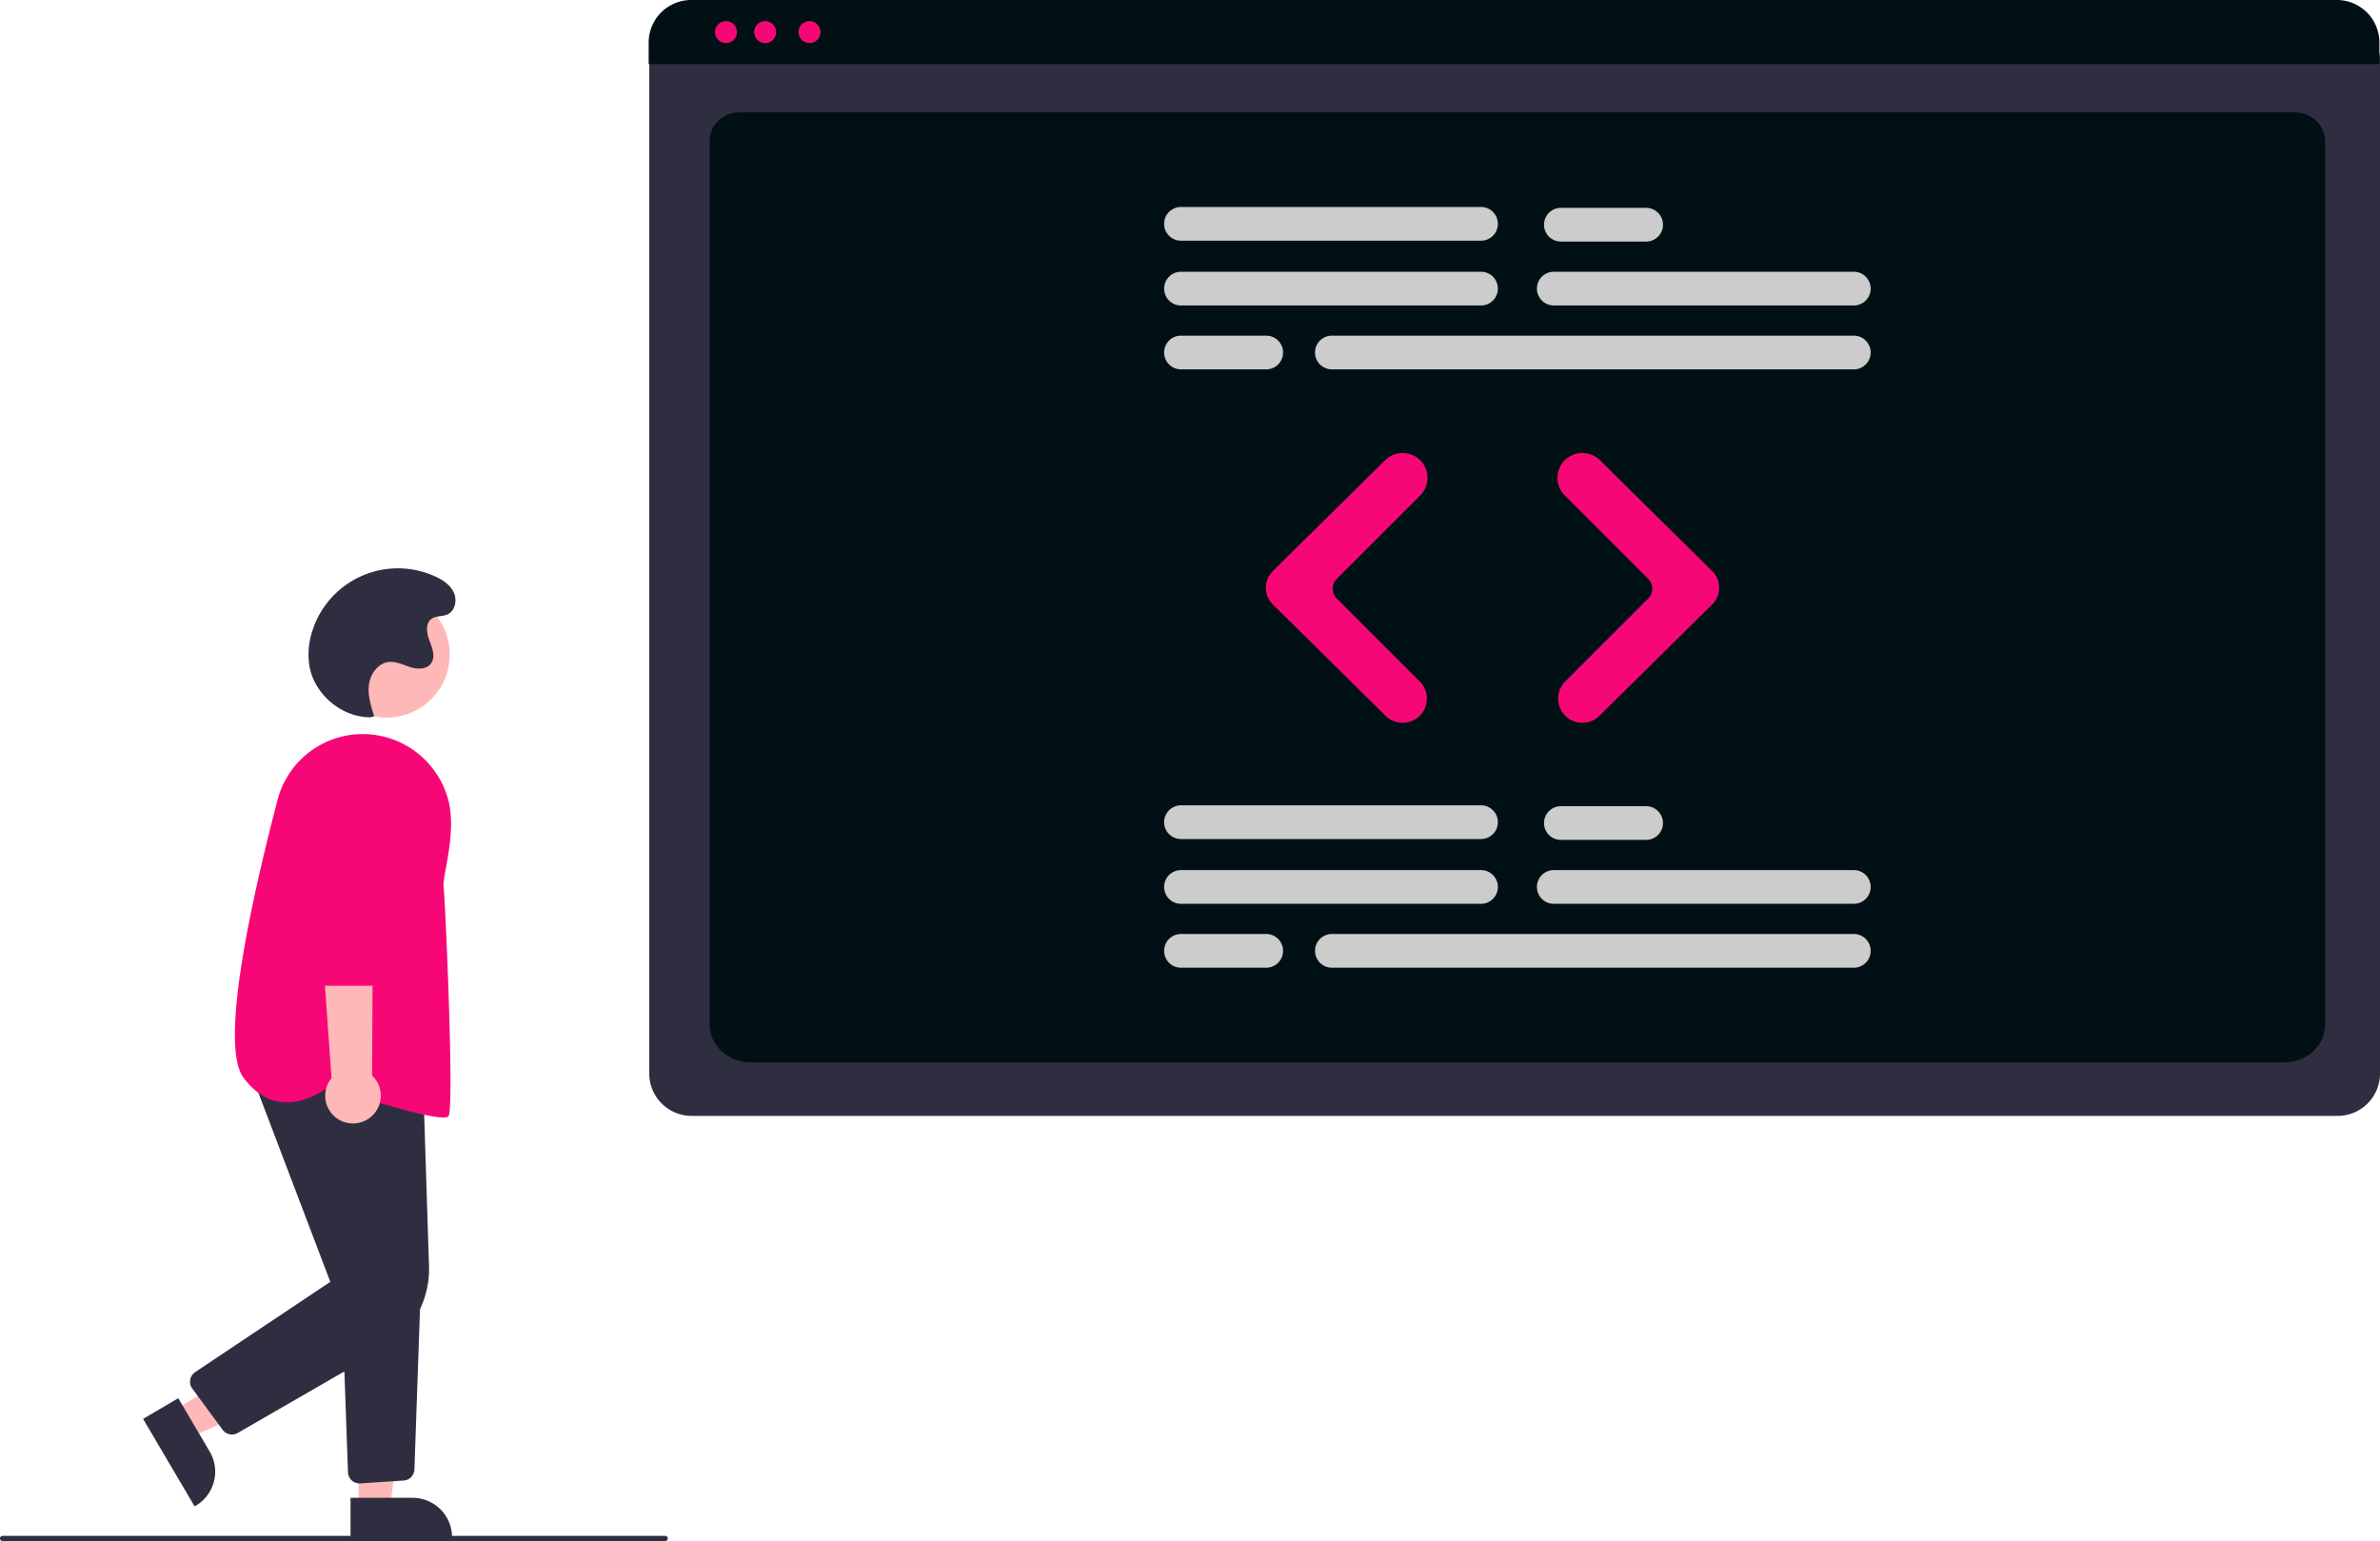 <svg width="926.622" height="600.085" xmlns="http://www.w3.org/2000/svg">

 <g>
  <title>background</title>
  <rect fill="none" id="canvas_background" height="602" width="802" y="-1" x="-1"/>
 </g>
 <g>
  <title>Layer 1</title>
  <circle id="svg_1" fill="#ffb8b8" r="24.561" cy="254.872" cx="150.534"/>
  <polygon id="svg_2" fill="#ffb8b8" points="67.543 549.197 73.762 559.763 117.474 540.803 108.295 525.21 67.543 549.197"/>
  <path id="svg_3" fill="#2f2e41" d="m69.406,544.472l12.247,20.807l0.001,0.001a15.386,15.386 0 0 1 -5.455,21.065l-0.431,0.254l-20.052,-34.067l13.691,-8.059z"/>
  <polygon id="svg_4" fill="#ffb8b8" points="139.6 587.26 151.86 587.259 157.692 539.971 139.598 539.972 139.6 587.26"/>
  <path id="svg_5" fill="#2f2e41" d="m136.473,583.257l24.144,-0.001l0.001,0a15.386,15.386 0 0 1 15.386,15.386l0,0.5l-39.531,0.001l-0.001,-15.887z"/>
  <path id="svg_6" fill="#2f2e41" d="m90.311,558.61a4.493,4.493 0 0 1 -3.624,-1.833l-11.824,-16.059a4.5,4.5 0 0 1 1.125,-6.41l52.614,-35.142l-31.747,-83.475l67.889,5.603l2.287,71.733a36.046,36.046 0 0 1 -18.045,32.424l-56.427,32.554a4.486,4.486 0 0 1 -2.248,0.605z"/>
  <path id="svg_7" fill="#2f2e41" d="m139.97,577.659a4.5,4.5 0 0 1 -4.489,-4.34l-2.488,-69.882l30.808,-1.623l-2.453,70.384a4.487,4.487 0 0 1 -4.2,4.333l-16.873,1.118c-0.102,0.007 -0.204,0.01 -0.306,0.01z"/>
  <path id="svg_8" fill="#f70776" d="m172.602,435.171c-7.838,0 -35.217,-8.816 -44.721,-11.959c-1.422,1.138 -9.233,6.979 -18.351,5.911c-5.626,-0.66 -10.579,-3.845 -14.721,-9.466c-9.147,-12.414 2.151,-65.651 13.239,-108.126a34.268,34.268 0 0 1 40.529,-24.88l0,0a34.571,34.571 0 0 1 26.088,25.378c2.088,8.498 0.292,18.494 -1.02,25.794c-0.616,3.432 -1.104,6.143 -0.937,7.475c0.644,5.148 4.219,85.892 1.92,89.34c-0.245,0.367 -0.953,0.533 -2.025,0.533z"/>
  <path id="svg_9" fill="#ffb8b8" d="m143.927,435.314a10.743,10.743 0 0 0 0.942,-16.446l0.485,-97.844l-23.045,3.837l6.769,94.97a10.801,10.801 0 0 0 14.849,15.481z"/>
  <path id="svg_10" fill="#f70776" d="m149.257,383.861l-24.822,0a4.514,4.514 0 0 1 -4.5,-4.459l-0.609,-67.292a17.603,17.603 0 1 1 35.204,0.043l-0.773,67.26a4.515,4.515 0 0 1 -4.5,4.448z"/>
  <path id="svg_11" fill="#2f2e41" d="m144.28,279.331c-11.245,0.021 -21.854,-8.868 -23.803,-19.943a28.671,28.671 0 0 1 0.919,-13.014a34.954,34.954 0 0 1 47.935,-21.953c3.008,1.361 5.971,3.316 7.349,6.317s0.515,7.195 -2.498,8.546c-1.969,0.882 -4.44,0.449 -6.187,1.716c-2.509,1.819 -1.863,5.691 -0.743,8.581s2.388,6.387 0.509,8.852c-1.75,2.297 -5.249,2.226 -8.004,1.361s-5.476,-2.313 -8.349,-2.018c-4.19,0.43 -7.202,4.598 -7.759,8.773s0.755,8.349 2.05,12.357l-1.42,0.424z"/>
  <path id="svg_12" fill="#2f2e41" d="m259,600.085l-258,0a1,1 0 1 1 0,-2l258,0a1,1 0 0 1 0,2z"/>
  <path id="svg_13" fill="#2f2e41" d="m910.122,434.548l-640.838,0a16.519,16.519 0 0 1 -16.5,-16.5l0,-395.154a12.102,12.102 0 0 1 12.088,-12.088l649.453,0a12.311,12.311 0 0 1 12.297,12.297l0,394.945a16.519,16.519 0 0 1 -16.5,16.5z"/>
  <path id="svg_14" fill="#011014" d="m889.402,413.716l-597.245,0c-8.755,0 -15.878,-6.67 -15.878,-14.868l0,-344.105c0,-6.08 5.278,-11.027 11.766,-11.027l605.274,0c6.595,0 11.961,5.028 11.961,11.208l0,343.923c0,8.198 -7.123,14.868 -15.878,14.868z"/>
  <path id="svg_15" fill="#011014" d="m926.392,24.95l-673.84,0l0,-8.4a16.574,16.574 0 0 1 16.56,-16.55l640.72,0a16.574,16.574 0 0 1 16.56,16.55l0,8.4z"/>
  <circle id="svg_16" fill="#f70776" r="4.283" cy="12.5" cx="282.647"/>
  <circle id="svg_17" fill="#f70776" r="4.283" cy="12.5" cx="297.906"/>
  <circle id="svg_18" fill="#f70776" r="4.283" cy="12.5" cx="315.165"/>
  <path id="svg_19" fill="#ccc" d="m576.61,118.954l-116.808,0a6.566,6.566 0 0 1 0,-13.132l116.808,0a6.566,6.566 0 1 1 0,13.132z"/>
  <path id="svg_20" fill="#ccc" d="m721.757,118.954l-116.808,0a6.566,6.566 0 0 1 0,-13.132l116.808,0a6.566,6.566 0 1 1 0,13.132z"/>
  <path id="svg_21" fill="#ccc" d="m721.757,143.837l-203.205,0a6.566,6.566 0 1 1 0,-13.132l203.205,0a6.566,6.566 0 1 1 0,13.132z"/>
  <path id="svg_22" fill="#ccc" d="m576.61,93.727l-116.808,0a6.566,6.566 0 0 1 0,-13.132l116.808,0a6.566,6.566 0 1 1 0,13.132z"/>
  <path id="svg_23" fill="#ccc" d="m640.89,94.072l-33.176,0a6.566,6.566 0 0 1 0,-13.132l33.176,0a6.566,6.566 0 1 1 0,13.132z"/>
  <path id="svg_24" fill="#ccc" d="m492.979,143.837l-33.176,0a6.566,6.566 0 0 1 0,-13.132l33.176,0a6.566,6.566 0 1 1 0,13.132z"/>
  <path id="svg_25" fill="#ccc" d="m576.61,351.954l-116.808,0a6.566,6.566 0 0 1 0,-13.132l116.808,0a6.566,6.566 0 1 1 0,13.132z"/>
  <path id="svg_26" fill="#ccc" d="m721.757,351.954l-116.808,0a6.566,6.566 0 0 1 0,-13.132l116.808,0a6.566,6.566 0 1 1 0,13.132z"/>
  <path id="svg_27" fill="#ccc" d="m721.757,376.837l-203.205,0a6.566,6.566 0 1 1 0,-13.132l203.205,0a6.566,6.566 0 1 1 0,13.132z"/>
  <path id="svg_28" fill="#ccc" d="m576.61,326.727l-116.808,0a6.566,6.566 0 0 1 0,-13.132l116.808,0a6.566,6.566 0 1 1 0,13.132z"/>
  <path id="svg_29" fill="#ccc" d="m640.89,327.072l-33.176,0a6.566,6.566 0 0 1 0,-13.132l33.176,0a6.566,6.566 0 0 1 0,13.132z"/>
  <path id="svg_30" fill="#ccc" d="m492.979,376.837l-33.176,0a6.566,6.566 0 0 1 0,-13.132l33.176,0a6.566,6.566 0 1 1 0,13.132z"/>
  <path id="svg_31" fill="#f70776" d="m546.104,281.462a9.397,9.397 0 0 1 -6.624,-2.71l-43.909,-43.359a9.152,9.152 0 0 1 0,-13.023l43.731,-43.184a9.702,9.702 0 0 1 13.644,0.043l0,0a9.689,9.689 0 0 1 0,13.687l-32.496,32.497a5.413,5.413 0 0 0 0,7.647l32.32,32.32a9.418,9.418 0 0 1 -6.666,16.084l0,-0z"/>
  <path id="svg_32" fill="#f70776" d="m616.069,281.462a9.418,9.418 0 0 1 -6.666,-16.084l32.32,-32.32a5.413,5.413 0 0 0 0,-7.647l-32.496,-32.497a9.678,9.678 0 0 1 0,-13.687l0,0a9.702,9.702 0 0 1 13.644,-0.043l43.731,43.184a9.152,9.152 0 0 1 0,13.023l-43.909,43.359a9.399,9.399 0 0 1 -6.624,2.71z"/>
 </g>
</svg>